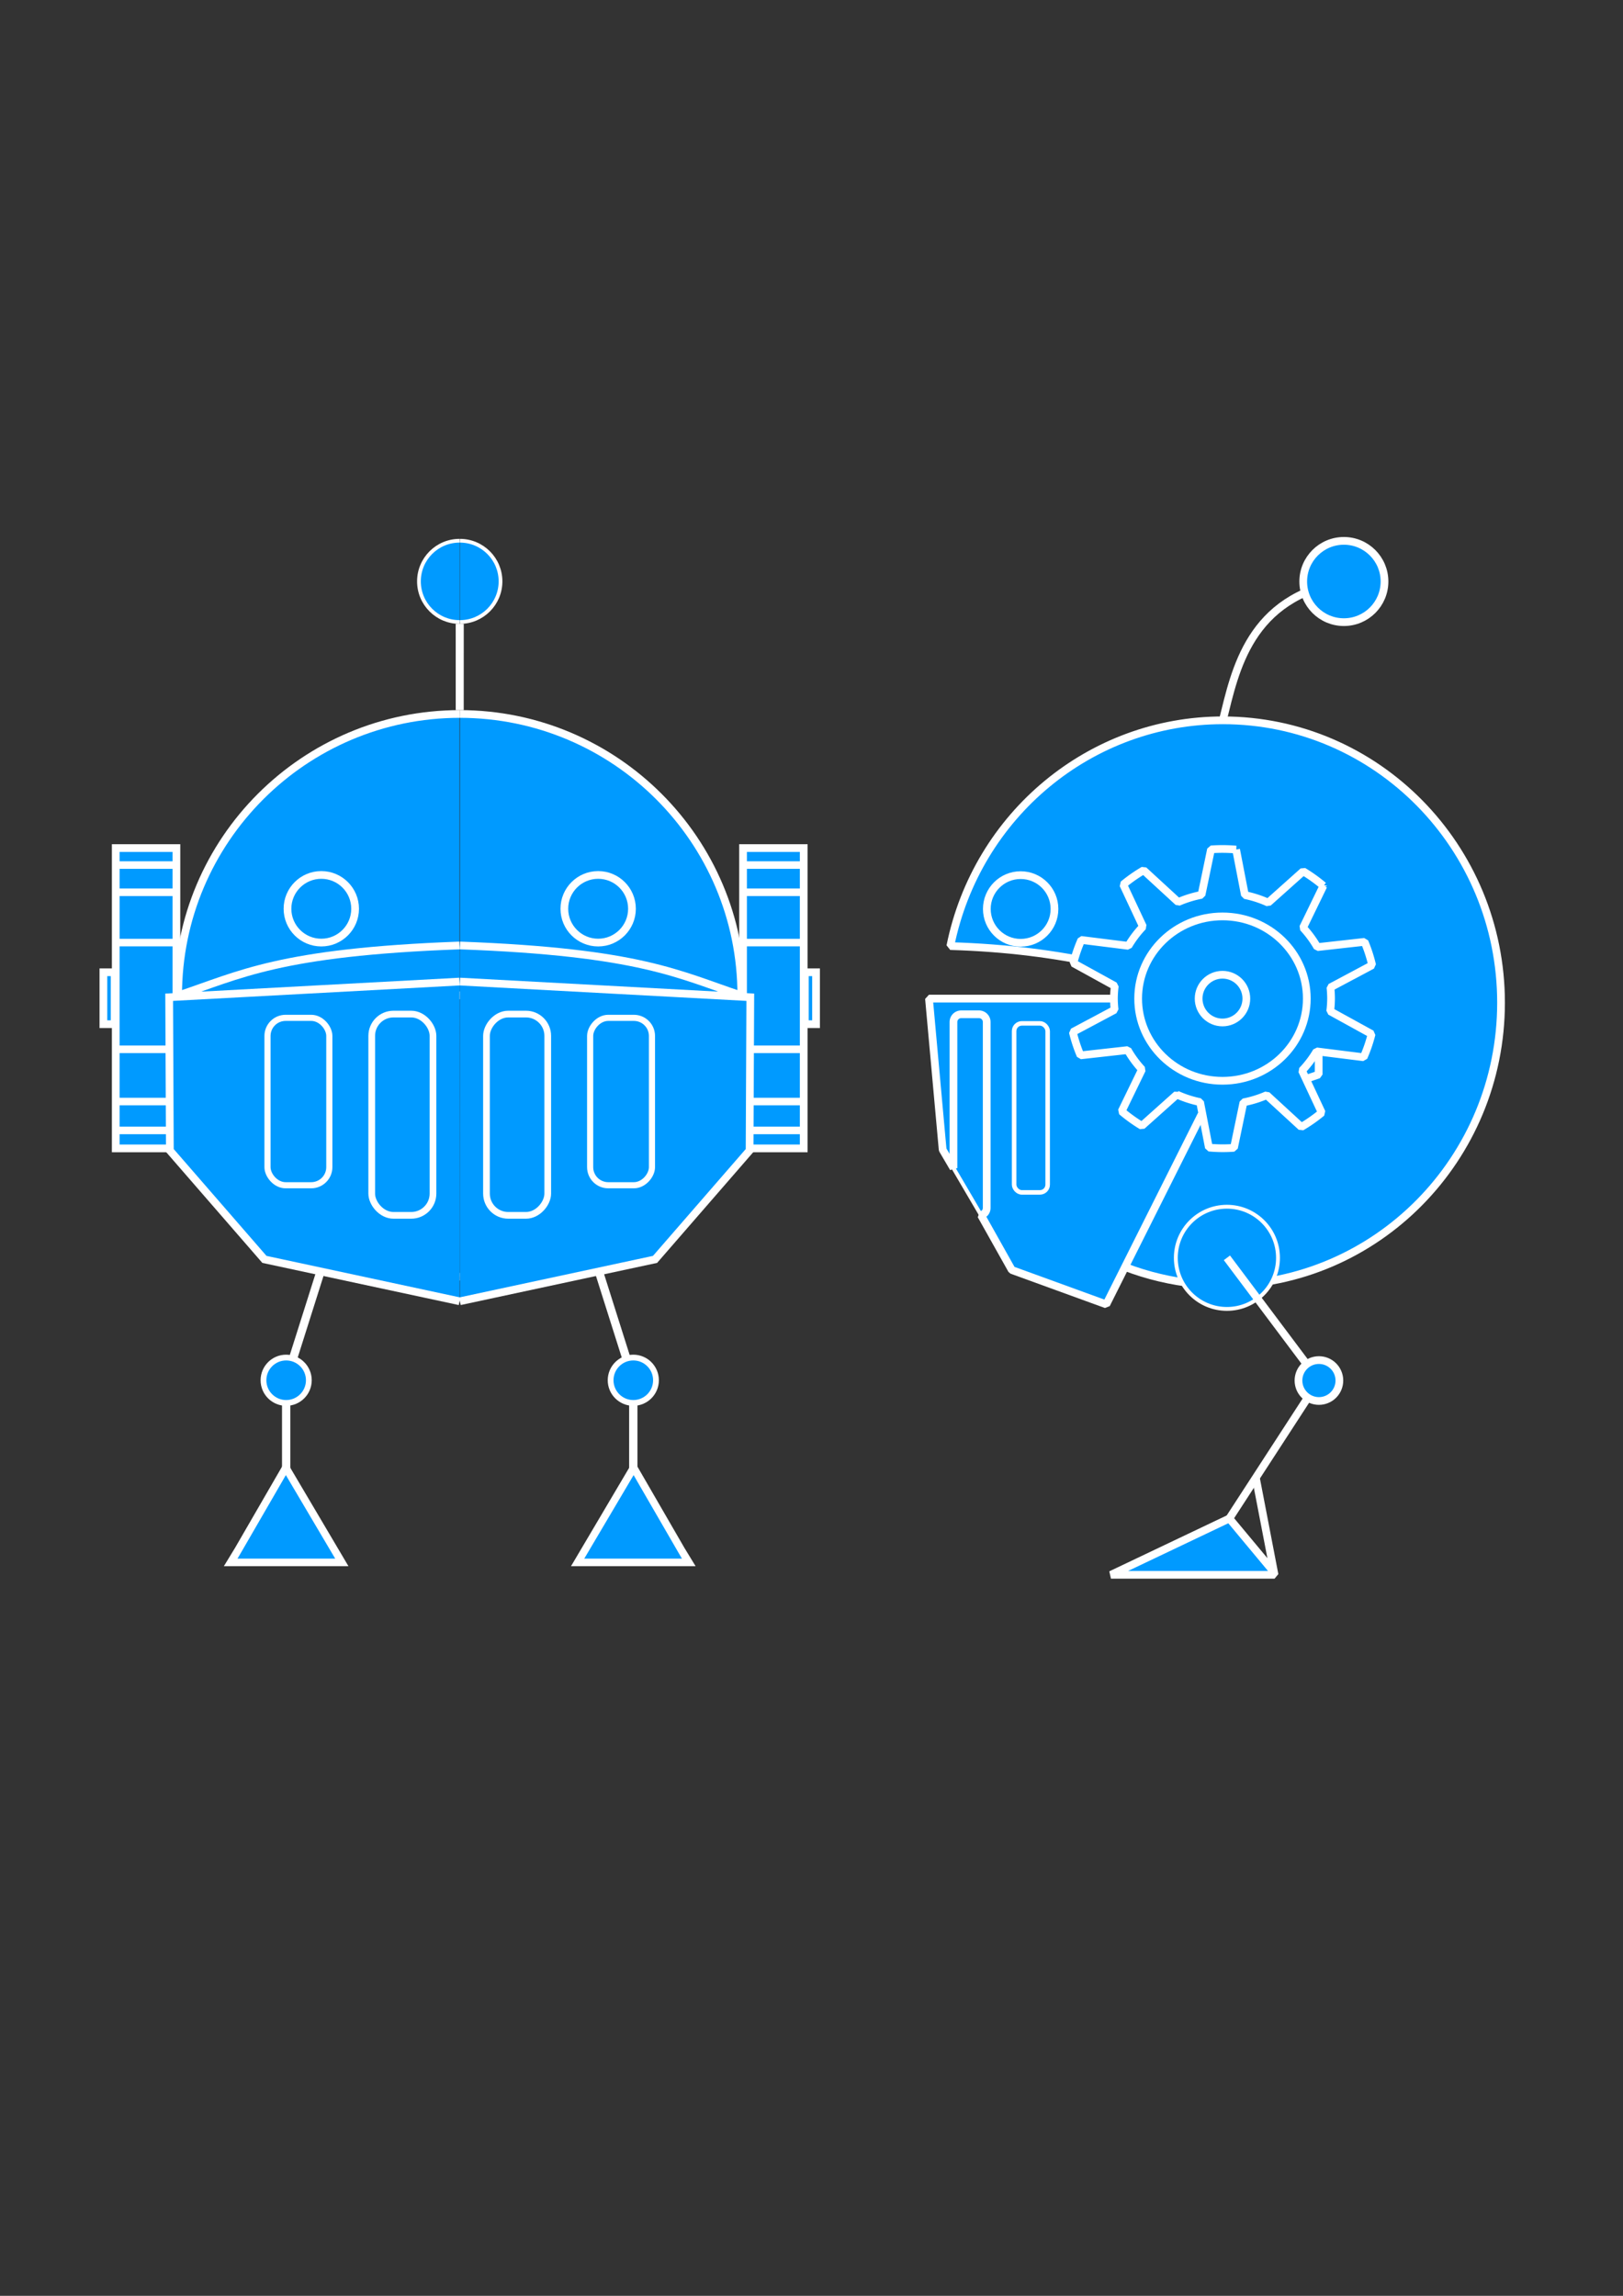 <?xml version="1.0" encoding="UTF-8" standalone="no"?>
<!-- Created with Inkscape (http://www.inkscape.org/) -->

<svg
   width="210mm"
   height="297mm"
   viewBox="0 0 210 297"
   version="1.1"
   id="svg5"
   inkscape:version="1.2.2 (732a01da63, 2022-12-09)"
   sodipodi:docname="type30-blue.svg"
   inkscape:export-filename="type30-blue.png"
   inkscape:export-xdpi="95.968765"
   inkscape:export-ydpi="95.968765"
   xmlns:inkscape="http://www.inkscape.org/namespaces/inkscape"
   xmlns:sodipodi="http://sodipodi.sourceforge.net/DTD/sodipodi-0.dtd"
   xmlns:xlink="http://www.w3.org/1999/xlink"
   xmlns="http://www.w3.org/2000/svg"
   xmlns:svg="http://www.w3.org/2000/svg">
  <rect x="0" y="0" width="210" height="297" fill="#333333" stroke="none"/>
  <sodipodi:namedview
     id="namedview7"
     pagecolor="#ffffff"
     bordercolor="#000000"
     borderopacity="0.25"
     inkscape:showpageshadow="2"
     inkscape:pageopacity="0.0"
     inkscape:pagecheckerboard="0"
     inkscape:deskcolor="#d1d1d1"
     inkscape:document-units="mm"
     showgrid="false"
     inkscape:zoom="2"
     inkscape:cx="517"
     inkscape:cy="576"
     inkscape:window-width="1920"
     inkscape:window-height="1009"
     inkscape:window-x="-8"
     inkscape:window-y="-8"
     inkscape:window-maximized="1"
     inkscape:current-layer="layer4"
     showguides="true">
    <inkscape:grid
       type="xygrid"
       id="grid3494" />
  </sodipodi:namedview>
  <defs
     id="defs2">
    <inkscape:path-effect
       effect="gears"
       id="path-effect4236"
       is_visible="true"
       lpeversion="1"
       teeth="12"
       phi="7.8"
       min_radius="7.8" />
    <inkscape:path-effect
       effect="gears"
       id="path-effect4224"
       is_visible="true"
       lpeversion="1"
       teeth="10"
       phi="5"
       min_radius="5" />
  </defs>
  <g
     inkscape:groupmode="layer"
     id="layer7"
     inkscape:label="Layer 1" />
  <g
     inkscape:label="Front"
     inkscape:groupmode="layer"
     id="layer1"
     inkscape:tile-cx="86.370195"
     inkscape:tile-cy="167.41056"
     inkscape:tile-w="37.655166"
     inkscape:tile-h="113.10455"
     inkscape:tile-x0="67.358082"
     inkscape:tile-y0="110.85828"
     transform="matrix(0.977,0,0,0.977,-43.133,-16.321)"
     style="display:inline">
    <path
       id="path2966"
       style="display:inline;fill:#009aff;fill-opacity:1;stroke:#ffffff;stroke-width:1.023;stroke-dasharray:none;stroke-opacity:1"
       d="m 105,111.242 h 0.027 c -20.574,0.016 -37.297,16.703 -37.286,37.277 0.011,20.57 16.689,37.24 37.259,37.24"
       sodipodi:nodetypes="cccc" />
    <path
       style="display:inline;fill:#009aff;fill-opacity:1;stroke:#ffffff;stroke-width:1.023;stroke-dasharray:none;stroke-opacity:1"
       d="m 105,141.896 c -23.896,0.877 -29.112,3.92 -37.259,6.623 L 105,148.5"
       id="path14417"
       sodipodi:nodetypes="ccc" />
    <path
       style="display:inline;fill:none;stroke:#ffffff;stroke-width:1.1;stroke-dasharray:none;fill-opacity:1;stroke-opacity:1"
       d="m 87.639,181.788 -5.592,17.678 v 24.368"
       id="path5934"
       sodipodi:nodetypes="ccc"
       inkscape:label="Legs" />
    <path
       style="display:inline;fill:#009aff;stroke:#ffffff;stroke-width:1;stroke-dasharray:none;fill-opacity:1;stroke-opacity:1"
       d="m 82.001,211.035 c -7.092,12.283 -7.271,12.552 -7.271,12.552 h 14.689 z"
       id="path5936"
       sodipodi:nodetypes="cccc"
       inkscape:label="Shoes" />
    <circle
       style="display:inline;fill:#009aff;fill-opacity:1;stroke:#ffffff;stroke-width:1.023;stroke-dasharray:none;stroke-opacity:1"
       id="path14413"
       cx="86.7"
       cy="137.036"
       r="4.478"
       inkscape:label="Eye" />
    <g
       inkscape:groupmode="layer"
       id="layer2"
       inkscape:label="gear"
       style="display:inline">
      <rect
         style="display:inline;fill:#009aff;fill-opacity:1;stroke:#ffffff;stroke-width:1.023;stroke-dasharray:none;stroke-opacity:1"
         id="rect16964"
         width="8.034"
         height="39.765"
         x="59.478"
         y="129"
         ry="0" />
      <path
         style="fill:#009aff;fill-opacity:1;stroke:#ffffff;stroke-width:1;stroke-dasharray:none;stroke-opacity:1"
         d="M 67.358,134.853 H 59.368"
         id="path17088"
         sodipodi:nodetypes="cc" />
      <path
         style="display:inline;fill:#009aff;fill-opacity:1;stroke:#ffffff;stroke-width:1;stroke-dasharray:none;stroke-opacity:1"
         d="m 59.427,130.885 h 8.064"
         id="path17086-4"
         transform="matrix(1,0,0,-1,0,297.271)"
         sodipodi:nodetypes="cc" />
      <path
         style="display:inline;fill:#009aff;fill-opacity:1;stroke:#ffffff;stroke-width:1;stroke-dasharray:none;stroke-opacity:1"
         d="M 67.491,134.708 H 59.5"
         id="path17088-0"
         transform="matrix(1,0,0,-1,0,297.271)"
         sodipodi:nodetypes="cc" />
      <path
         style="display:inline;fill:#009aff;fill-opacity:1;stroke:#ffffff;stroke-width:1;stroke-dasharray:none;stroke-opacity:1"
         d="M 67.491,141.626 H 59.37"
         id="path17090-1"
         inkscape:label="path17090-1"
         transform="matrix(1,0,0,-1,0,297.271)"
         sodipodi:nodetypes="cc" />
      <path
         style="display:inline;fill:#009aff;fill-opacity:1;stroke:#ffffff;stroke-width:1;stroke-dasharray:none;stroke-opacity:1"
         d="m 59.294,131.249 h 8.064"
         id="path17086"
         sodipodi:nodetypes="cc" />
      <path
         style="display:inline;fill:#009aff;fill-opacity:1;stroke:#ffffff;stroke-width:1;stroke-dasharray:none;stroke-opacity:1"
         d="M 67.62,141.514 H 59.5"
         id="path17090"
         sodipodi:nodetypes="cc" />
      <rect
         style="fill:#009aff;fill-opacity:1;stroke:#ffffff;stroke-width:1.023;stroke-dasharray:none;stroke-opacity:1"
         id="rect19209"
         width="1.487"
         height="6.875"
         x="57.843"
         y="145.445" />
    </g>
    <circle
       style="display:inline;fill:#009aff;fill-opacity:1;stroke:#ffffff;stroke-width:0.765;stroke-opacity:1"
       id="path14420"
       cx="82.046"
       cy="199.466"
       r="3.004"
       inkscape:label="path14420" />
    <g
       inkscape:groupmode="layer"
       id="layer3"
       inkscape:label="Mask"
       style="display:inline">
      <path
         style="fill:#009aff;fill-opacity:1;stroke:#ffffff;stroke-width:1.023;stroke-opacity:1;stroke-dasharray:none"
         d="m 105,146.678 -38.448,2.073 0.093,20.295 12.522,14.417 25.845,5.545"
         id="path14489"
         sodipodi:nodetypes="ccccc" />
      <rect
         style="display:inline;fill:#009aff;fill-opacity:1;stroke:#ffffff;stroke-width:0.812;stroke-opacity:1"
         id="rect14647"
         width="8.188"
         height="22.164"
         x="79.574"
         y="151.481"
         ry="2.396" />
      <rect
         style="fill:#009aff;fill-opacity:1;stroke:#ffffff;stroke-width:0.887;stroke-opacity:1"
         id="rect14647-0"
         width="8.113"
         height="26.65"
         x="93.378"
         y="150.981"
         ry="2.881" />
    </g>
    <path
       style="fill:#009aff;stroke:#ffffff;stroke-width:1.023;stroke-miterlimit:0;stroke-dasharray:none;fill-opacity:1;stroke-opacity:1"
       d="m 105.015,110.715 -0.004,-11.401"
       id="path1536" />
    <path
       id="path16236"
       style="display:inline;fill:#009aff;stroke:#ffffff;stroke-width:0.495;fill-opacity:1;stroke-opacity:1"
       d="m 105.013,99.066 c -2.972,0 -5.381,-2.409 -5.381,-5.381 0,-2.972 2.409,-5.381 5.381,-5.381"
       sodipodi:nodetypes="csc"
       inkscape:label="path16236" />
  </g>
  <g
     inkscape:groupmode="layer"
     id="layer4"
     inkscape:label="Right"
     style="display:inline">
    <path
       id="path393"
       style="display:inline;fill:#009aff;fill-opacity:1;stroke:#ffffff;stroke-width:1;stroke-miterlimit:0;stroke-dasharray:none;stroke-opacity:1"
       inkscape:label="face"
       d="m 158.221,93.185 c -17.095,0.005 -31.829,12.21 -35.257,29.206 14.572,0.439 25.651,3.358 35.257,7.325 l -17.993,31.626 c 5.47,3.209 11.675,4.9 17.993,4.905 19.881,-7e-5 35.998,-16.355 35.998,-36.531 -7e-5,-20.175 -16.117,-36.531 -35.998,-36.531 z"
       sodipodi:nodetypes="ccccccc" />
    <g
       inkscape:groupmode="layer"
       id="layer6"
       inkscape:label="Mask"
       style="display:inline">
      <path
         style="display:inline;fill:#009aff;fill-opacity:1;stroke:#ffffff;stroke-width:0.5;stroke-miterlimit:0;stroke-opacity:1"
         d="m 126.95,157.216 c 0.006,-0.002 0.013,-0.003 0.019,-0.005 0.031,-0.01 0.062,-0.021 0.092,-0.034 0.03,-0.013 0.059,-0.026 0.087,-0.042 0.028,-0.015 0.056,-0.032 0.083,-0.05 0.027,-0.018 0.052,-0.037 0.076,-0.057 0.025,-0.02 0.049,-0.042 0.071,-0.065 0.023,-0.023 0.044,-0.046 0.064,-0.071 0.02,-0.025 0.04,-0.05 0.058,-0.077 0.018,-0.027 0.034,-0.054 0.05,-0.082 0.015,-0.028 0.03,-0.058 0.042,-0.088 0.013,-0.03 0.024,-0.061 0.034,-0.092 0.01,-0.031 0.018,-0.063 0.024,-0.096 0.007,-0.033 0.012,-0.066 0.015,-0.1 0.003,-0.034 0.005,-0.068 0.005,-0.102 v -24.042 c 0,-0.035 -0.002,-0.069 -0.005,-0.102 -0.003,-0.034 -0.008,-0.067 -0.015,-0.1 -0.007,-0.033 -0.015,-0.064 -0.024,-0.096 -0.01,-0.031 -0.021,-0.062 -0.034,-0.092 -0.013,-0.03 -0.027,-0.059 -0.042,-0.087 -0.015,-0.028 -0.032,-0.056 -0.05,-0.083 -0.018,-0.027 -0.037,-0.052 -0.058,-0.077 -0.02,-0.025 -0.042,-0.048 -0.064,-0.071 -0.023,-0.023 -0.047,-0.044 -0.071,-0.065 -0.025,-0.02 -0.05,-0.039 -0.076,-0.057 -0.027,-0.018 -0.054,-0.035 -0.083,-0.05 -0.028,-0.015 -0.057,-0.029 -0.087,-0.042 -0.03,-0.013 -0.061,-0.024 -0.092,-0.034 -0.031,-0.01 -0.064,-0.018 -0.096,-0.025 -0.033,-0.007 -0.066,-0.012 -0.099,-0.015 -0.034,-0.003 -0.068,-0.005 -0.103,-0.005 h -2.304 c -0.035,0 -0.069,0.002 -0.102,0.005 -0.034,0.003 -0.067,0.008 -0.1,0.015 -0.033,0.007 -0.065,0.015 -0.096,0.025 -0.031,0.01 -0.062,0.021 -0.092,0.034 -0.03,0.013 -0.059,0.026 -0.087,0.042 -0.028,0.015 -0.056,0.032 -0.082,0.05 -0.027,0.018 -0.052,0.037 -0.077,0.057 -0.025,0.02 -0.049,0.042 -0.071,0.065 -0.023,0.023 -0.044,0.046 -0.064,0.071 -0.02,0.025 -0.04,0.05 -0.058,0.077 -0.018,0.027 -0.034,0.054 -0.05,0.083 -0.015,0.028 -0.03,0.057 -0.042,0.087 -0.013,0.03 -0.023,0.061 -0.033,0.092 -0.01,0.031 -0.018,0.063 -0.025,0.096 -0.007,0.033 -0.012,0.066 -0.015,0.1 -0.003,0.034 -0.005,0.068 -0.005,0.102 v 18.897 z"
         id="path8139" />
      <path
         id="path8969"
         style="display:inline;fill:#009aff;fill-opacity:1;stroke:#ffffff;stroke-width:1;stroke-miterlimit:0;stroke-dasharray:none;stroke-opacity:1"
         d="m 120.2,129.183 1.771,19.551 1.396,2.378 v -18.897 c 0,-0.035 0.002,-0.069 0.005,-0.102 0.003,-0.034 0.008,-0.067 0.015,-0.1 0.007,-0.033 0.015,-0.064 0.025,-0.096 0.01,-0.031 0.02,-0.062 0.033,-0.092 0.013,-0.03 0.027,-0.059 0.042,-0.087 0.015,-0.028 0.032,-0.056 0.05,-0.083 0.018,-0.027 0.037,-0.052 0.058,-0.077 0.02,-0.025 0.042,-0.048 0.064,-0.071 0.023,-0.023 0.047,-0.044 0.071,-0.065 0.025,-0.02 0.05,-0.039 0.077,-0.057 0.027,-0.018 0.054,-0.035 0.082,-0.05 0.028,-0.015 0.057,-0.029 0.087,-0.042 0.03,-0.013 0.061,-0.024 0.092,-0.034 0.031,-0.01 0.064,-0.018 0.096,-0.025 0.033,-0.007 0.066,-0.012 0.1,-0.015 0.034,-0.003 0.068,-0.005 0.102,-0.005 h 2.304 c 0.035,0 0.069,0.002 0.103,0.005 0.034,0.003 0.067,0.008 0.099,0.015 0.033,0.007 0.065,0.015 0.096,0.025 0.031,0.01 0.062,0.021 0.092,0.034 0.03,0.013 0.059,0.026 0.087,0.042 0.028,0.015 0.056,0.032 0.083,0.05 0.027,0.018 0.052,0.037 0.076,0.057 0.025,0.02 0.049,0.042 0.071,0.065 0.023,0.023 0.044,0.046 0.064,0.071 0.02,0.025 0.04,0.05 0.058,0.077 0.018,0.027 0.034,0.054 0.05,0.083 0.015,0.028 0.03,0.057 0.042,0.087 0.013,0.03 0.024,0.061 0.034,0.092 0.01,0.031 0.018,0.063 0.024,0.096 0.007,0.033 0.012,0.066 0.015,0.1 0.003,0.034 0.005,0.068 0.005,0.102 v 24.042 c 0,0.035 -0.002,0.069 -0.005,0.102 -0.003,0.034 -0.008,0.067 -0.015,0.1 -0.007,0.033 -0.015,0.064 -0.024,0.096 -0.01,0.031 -0.021,0.062 -0.034,0.092 -0.013,0.03 -0.027,0.059 -0.042,0.088 -0.015,0.028 -0.032,0.056 -0.05,0.082 -0.018,0.027 -0.037,0.052 -0.058,0.077 -0.02,0.025 -0.042,0.048 -0.064,0.071 -0.023,0.023 -0.428,0.253 -0.071,0.065 -0.025,0.02 -0.05,0.039 -0.076,0.057 -0.027,0.018 -0.054,0.035 -0.083,0.05 -0.028,0.015 -0.057,0.029 -0.087,0.042 -0.03,0.013 -0.061,0.024 -0.092,0.034 -0.006,0.002 -0.013,0.003 -0.019,0.005 l 3.972,7.08 12.221,4.444 12.286,-24.504 15.195,-5.229 v -9.592 l -12.404,-0.232 z"
         sodipodi:nodetypes="cccsssccsscscccccccsssscssssscccscccsssscssscsccccccccccccc" />
      <rect
         style="display:inline;fill:#009aff;fill-opacity:1;stroke:#ffffff;stroke-width:0.587;stroke-opacity:1"
         id="rect14647-43"
         width="4.341"
         height="21.865"
         x="131.216"
         y="132.39"
         ry="1.002" />
    </g>
    <circle
       style="display:inline;fill:#009aff;fill-opacity:1;stroke:#ffffff;stroke-width:1;stroke-dasharray:none;stroke-opacity:1"
       id="path14413-7"
       cx="132.063"
       cy="117.588"
       r="4.376"
       inkscape:label="Eye" />
    <g
       inkscape:groupmode="layer"
       id="layer5"
       inkscape:label="Gear"
       transform="matrix(1.029,0,0,1.029,-4.631,-3.744)"
       style="display:inline">
      <path
         id="path4290"
         style="fill:#009aff;fill-opacity:1;stroke:#ffffff;stroke-width:0.972;stroke-miterlimit:0;stroke-dasharray:none;stroke-opacity:1"
         inkscape:transform-center-x="-0.0018454355"
         inkscape:transform-center-y="-1.6826152"
         d="m 158.22,110.371 a 19.307,18.813 0 0 0 -1.444,0.053 l -1.19,5.716 a 13.652,13.303 0 0 0 -2.931,0.906 l -4.348,-3.996 a 19.307,18.813 0 0 0 -2.566,1.795 l 2.476,5.286 a 13.652,13.303 0 0 0 -1.829,2.419 l -5.915,-0.741 a 19.307,18.813 0 0 0 -1.001,2.92 l 5.204,2.865 a 13.652,13.303 0 0 0 -0.107,1.589 13.652,13.303 0 0 0 0.086,1.407 l -5.251,2.798 a 19.307,18.813 0 0 0 0.963,2.93 l 5.935,-0.662 a 13.652,13.303 0 0 0 1.792,2.439 l -2.553,5.257 a 19.307,18.813 0 0 0 2.543,1.827 l 4.398,-3.932 a 13.652,13.303 0 0 0 2.921,0.946 l 1.106,5.721 a 19.307,18.813 0 0 0 1.712,0.082 19.307,18.813 0 0 0 1.444,-0.053 l 1.19,-5.716 a 13.652,13.303 0 0 0 2.931,-0.906 l 4.348,3.996 a 19.307,18.813 0 0 0 2.566,-1.795 l -2.476,-5.286 a 13.652,13.303 0 0 0 1.829,-2.419 l 5.916,0.741 a 19.307,18.813 0 0 0 1.001,-2.92 l -5.205,-2.865 a 13.652,13.303 0 0 0 0.107,-1.589 13.652,13.303 0 0 0 -0.077,-1.411 l 5.243,-2.794 a 19.307,18.813 0 0 0 -0.953,-2.931 l -5.938,0.663 a 13.652,13.303 0 0 0 -1.795,-2.443 l 2.557,-5.264 a 19.307,18.813 0 0 0 -2.54,-1.823 l -4.403,3.936 a 13.652,13.303 0 0 0 -2.926,-0.949 l -1.107,-5.721 a 19.307,18.813 0 0 0 -1.711,-0.076 z" />
      <ellipse
         style="fill:#009aff;fill-opacity:1;stroke:#ffffff;stroke-width:0.972;stroke-miterlimit:0;stroke-dasharray:none;stroke-opacity:1"
         id="path7022"
         cx="158.22"
         cy="129.183"
         rx="10.603"
         ry="10.332" />
      <circle
         style="fill:#009aff;fill-opacity:1;stroke:#ffffff;stroke-width:0.972;stroke-miterlimit:0;stroke-dasharray:none;stroke-opacity:1"
         id="path7024"
         cx="158.22"
         cy="129.183"
         r="3" />
    </g>
    <circle
       style="fill:#009aff;fill-opacity:1;stroke:#ffffff;stroke-width:0.5;stroke-miterlimit:0;stroke-dasharray:none;stroke-opacity:1"
       id="path9267"
       cx="158.75"
       cy="162.719"
       r="6.61" />
    <path
       style="fill:none;fill-opacity:1;stroke:#ffffff;stroke-width:1;stroke-miterlimit:0;stroke-dasharray:none;stroke-opacity:1"
       d="m 158.75,162.719 11.906,15.875 -16.327,25.135"
       id="path9323"
       sodipodi:nodetypes="ccc" />
    <path
       style="fill:#009aff;fill-opacity:1;stroke:#ffffff;stroke-width:1;stroke-miterlimit:0;stroke-dasharray:none;stroke-opacity:1"
       d="m 162.493,191.161 2.42,12.568 h -10.583 -10.583 l 15.318,-7.289 5.848,7.025"
       id="path9325"
       sodipodi:nodetypes="cccccc" />
    <circle
       style="fill:#009aff;fill-opacity:1;stroke:#ffffff;stroke-width:1;stroke-miterlimit:0;stroke-dasharray:none;stroke-opacity:1"
       id="path9327"
       cx="170.656"
       cy="178.594"
       r="2.646" />
    <path
       style="fill:none;fill-opacity:1;stroke:#ffffff;stroke-width:1;stroke-miterlimit:0;stroke-dasharray:none;stroke-opacity:1"
       d="m 158.221,93.185 c 1.617,-6.506 3.426,-15.963 15.662,-17.958"
       id="path9329"
       sodipodi:nodetypes="cc" />
    <ellipse
       style="display:inline;fill:#009aff;fill-opacity:1;stroke:#ffffff;stroke-width:1;stroke-dasharray:none;stroke-opacity:1"
       id="path16236-7"
       cx="173.883"
       cy="75.227"
       rx="5.258"
       ry="5.258" />
  </g>
  <use
     x="0"
     y="0"
     inkscape:tiled-clone-of="#layer1"
     xlink:href="#layer1"
     transform="matrix(-1,0,0,1,118.969,0)"
     id="use14411"
     style="display:inline;stroke-width:1;stroke-dasharray:none;fill:#009aff;fill-opacity:1;stroke:#ffffff;stroke-opacity:1"
     inkscape:label="right_front" />
</svg>
